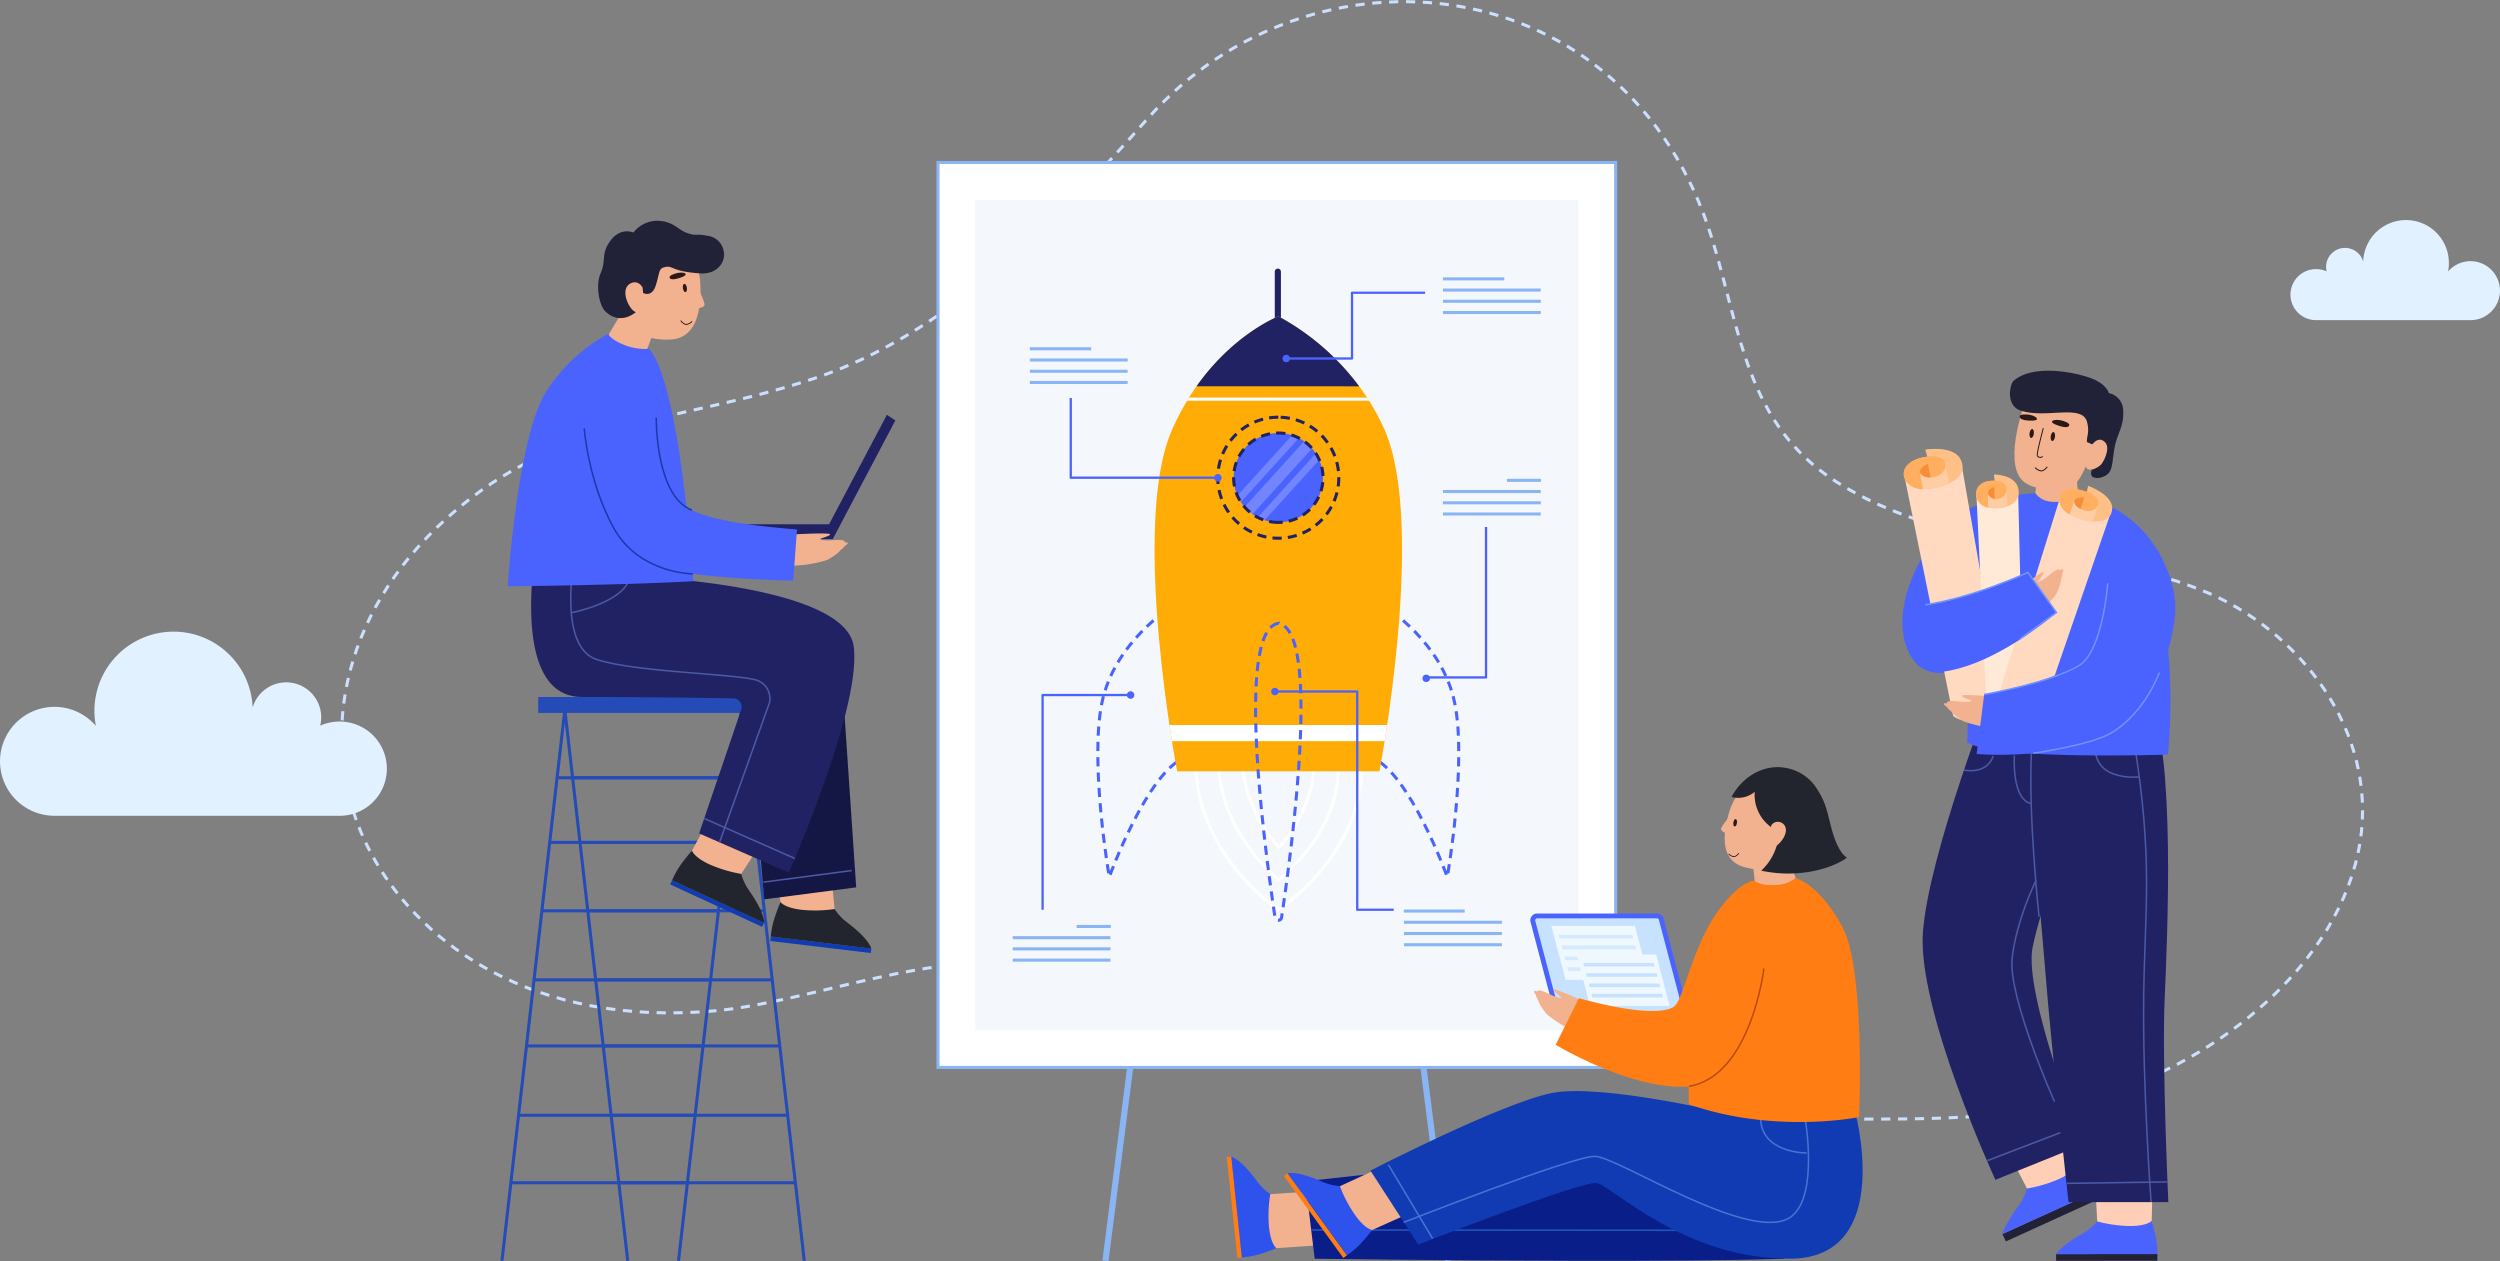 <svg xmlns="http://www.w3.org/2000/svg" width="814.05" height="410.677"><rect width="100%" height="100%" fill="#808080" stroke="none"/><defs><clipPath id="clip-path"><circle id="타원_126" data-name="타원 126" class="cls-1" cx="14.55" cy="14.55" r="14.55" transform="rotate(-22.372 28.005 5.538)"/></clipPath><clipPath id="clip-path-2"><path id="패스_1343" data-name="패스 1343" class="cls-1" d="M450.327 360.953h-24.111l-4.106-15.579h24.116z" transform="translate(-422.11 -345.374)"/></clipPath><clipPath id="clip-path-3"><path id="패스_1346" data-name="패스 1346" class="cls-1" d="M453.966 365.876h-22.984l-3.916-14.854h22.988z" transform="translate(-427.066 -351.022)"/></clipPath><style>.cls-1,.cls-19,.cls-20,.cls-25,.cls-33,.cls-46,.cls-51,.cls-54,.cls-7,.cls-9{fill:none}.cls-2{fill:#e1f1ff}.cls-19,.cls-20,.cls-7{stroke-linejoin:round}.cls-11,.cls-4{fill:#fff}.cls-19,.cls-4{stroke:#89b5f4}.cls-25,.cls-33,.cls-4,.cls-46,.cls-51,.cls-54,.cls-9{stroke-miterlimit:10}.cls-4{stroke-width:2px}.cls-20,.cls-7{stroke:#4a63fe}.cls-7{stroke-dasharray:3 2}.cls-9{stroke:#fff}.cls-12{fill:#4a63fe}.cls-17{fill:#202263}.cls-20{stroke-width:.75px}.cls-23{fill:#212237}.cls-24{fill:#ffceb6}.cls-25{stroke:#4d59a3}.cls-25,.cls-33,.cls-46,.cls-54{stroke-width:.5px}.cls-26,.cls-47{fill:#f2b18f}.cls-27{fill:#ffd9c0}.cls-28{fill:#ffc088}.cls-29{fill:#ffaf5f}.cls-30{fill:#f78d37}.cls-31{fill:#ffcda4}.cls-33{stroke:#6e94ff}.cls-34{fill:#2c1817}.cls-35{fill:#c7e2ff}.cls-36{fill:#f0f8ff}.cls-39{fill:#a4d0ff}.cls-41{fill:#ff7d12}.cls-42{fill:#2e53ed}.cls-45{fill:#103bb2}.cls-46{stroke:#4873d3}.cls-47{fill-rule:evenodd}.cls-50{fill:#22252d}.cls-51{stroke:#254bb7}.cls-54{stroke:#1c38ad}</style></defs><g id="img_2" transform="translate(0 .55)"><path id="패스_1254" data-name="패스 1254" class="cls-2" d="M436.345 219.739a8.2 8.2 0 013.382.727 6.409 6.409 0 01-.175-1.464 6.161 6.161 0 0112.075-1.733 13.954 13.954 0 0127.9.594 13.66 13.66 0 01-.26 2.652 9.6 9.6 0 117.3 15.837h-50.222a8.307 8.307 0 110-16.613z" transform="translate(317.875 -132.659)"/><path id="패스_1255" data-name="패스 1255" d="M424.154 475.453c-30.613-6.6-72.166 11.346-103.53 14.132-59.343 5.261-94.709-21.915-110.3-48.582-19.545-33.425-13.55-76.705 20.081-108.983 37.578-36.071 76.553-33.01 122.805-48.4 41.582-13.831 76.482-48.378 108.377-84.482 53.447-60.515 156.323-50.145 183.831 38.907 9.385 30.371 11.184 60.465 40.417 79.212 35.256 22.6 80.388 20.154 118.591 35.184 32.476 12.778 57.791 46.257 52.036 82.2-6.387 39.882-46.79 71.282-83.411 82.129-39.49 11.7-76.68 6.464-116.611 8.71" transform="translate(-87.979 -160.977)" stroke-linejoin="round" stroke="#cbe0ff" stroke-dasharray="3 2.5" fill="none"/><g id="그룹_473" data-name="그룹 473" transform="translate(305.431 52.356)"><g id="그룹_472" data-name="그룹 472" transform="translate(54.521 289.222)"><path id="선_14" data-name="선 14" class="cls-4" d="M0 68.422L8.756 0"/><path id="선_15" data-name="선 15" class="cls-4" transform="translate(102.863)" d="M8.756 68.422L0 0"/></g><path id="사각형_304" data-name="사각형 304" d="M0 0h220.661v294.681H0z" stroke-miterlimit="10" stroke="#89b5f4" fill="#fff"/><path id="사각형_305" data-name="사각형 305" transform="rotate(90 98.216 110.33)" d="M0 0h270.452v196.433H0z" fill="#f4f8fc"/></g><g id="그룹_479" data-name="그룹 479" transform="translate(357.472 87.908)"><g id="그룹_474" data-name="그룹 474" transform="translate(0 109.191)"><path id="패스_1256" data-name="패스 1256" class="cls-7" d="M354.72 281.347s16.873 44.148 4.521 48.96-24.69 38.953-24.69 38.953c-.012-.085-6.45-36.963-2.4-56.717 4.064-19.773 22.569-31.196 22.569-31.196z" transform="translate(-330.817 -281.347)"/><path id="패스_1257" data-name="패스 1257" class="cls-7" d="M391.523 281.347s-16.875 44.148-4.524 48.96 24.685 38.953 24.685 38.953c.015-.085 6.455-36.963 2.393-56.717-4.046-19.773-22.554-31.196-22.554-31.196z" transform="translate(-297.887 -281.347)"/></g><path id="선_16" data-name="선 16" d="M58.618 24.831V0" stroke-linecap="round" stroke="#202263" stroke-width="2" stroke-linejoin="round" fill="none"/><path id="패스_1258" data-name="패스 1258" class="cls-9" d="M404.185 315.911c1.633 30.286-26.973 48.655-26.973 48.655s-27.01-17.839-26.978-48.655c.02-13.962 53.209-13.943 53.951 0z" transform="translate(-318.441 -156.799)"/><path id="패스_1259" data-name="패스 1259" class="cls-9" d="M374.37 351.791c-6.594-5.764-19.092-19.126-19.519-37.883 1.978-1.462 8.706-3.691 19.131-3.691 10.945 0 17.881 2.4 19.771 3.948.576 18.47-12.513 31.881-19.383 37.626z" transform="translate(-315.5 -153.757)"/><path id="패스_1260" data-name="패스 1260" class="cls-9" d="M371.387 340.173c-4.751-5.193-11.987-16.941-11.677-27.29a56.094 56.094 0 0123.015.193c.252 10.557-6.384 21.904-11.338 27.097z" transform="translate(-312.407 -152.758)"/><path id="패스_1261" data-name="패스 1261" d="M417.013 260.51c-11.345-25.779-34.609-36.963-34.609-36.963-4.119 1.731-23.281 11.184-34.624 36.963-13.7 31.143 1.68 111.191 1.68 111.191h65.872s15.38-80.048 1.681-111.191z" transform="translate(-323.629 -208.998)" fill="#ffac06"/><g id="그룹_475" data-name="그룹 475" transform="translate(23.328 147.624)"><path id="패스_1262" data-name="패스 1262" class="cls-11" d="M345.87 310.063h69.263c.251-1.592.525-3.347.813-5.244h-70.882c.281 1.897.552 3.652.806 5.244z" transform="translate(-345.064 -304.819)"/></g><circle id="타원_125" data-name="타원 125" class="cls-12" cx="14.55" cy="14.55" transform="rotate(-22.372 169.513 -70.982)" r="14.55"/><g id="그룹_478" data-name="그룹 478" transform="translate(39.776 48.101)" opacity=".5"><g id="그룹_477" data-name="그룹 477" clip-path="url(#clip-path)"><g id="그룹_476" data-name="그룹 476" transform="translate(2.234 1.742)" opacity=".44"><path id="사각형_306" data-name="사각형 306" class="cls-11" transform="rotate(42.2 10.392 37.158)" d="M0 0h3.479v36.278H0z"/><path id="사각형_307" data-name="사각형 307" class="cls-11" transform="rotate(42.202 7.339 44.132)" d="M0 0h2.236v36.278H0z"/><path id="사각형_308" data-name="사각형 308" class="cls-11" transform="rotate(42.202 12.185 31.577)" d="M0 0h2.236v36.278H0z"/></g></g></g><path id="패스_1263" data-name="패스 1263" d="M374.374 243.609a19.7 19.7 0 1019.7 19.695 19.7 19.7 0 00-19.7-19.695zm0 34.246a14.55 14.55 0 1114.56-14.555 14.55 14.55 0 01-14.56 14.554z" transform="translate(-315.606 -196.211)" stroke="#202263" stroke-dasharray="3 2" stroke-miterlimit="10" fill="none"/><path id="패스_1264" data-name="패스 1264" class="cls-17" d="M403.386 246.328a80.14 80.14 0 00-26.3-22.781c-3.254 1.37-15.877 7.552-26.636 22.766z" transform="translate(-318.301 -208.998)"/><path id="패스_1265" data-name="패스 1265" class="cls-11" d="M348.572 240.733h59.253c-.22-.352-.437-.691-.659-1.03H349.2c-.21.339-.425.679-.628 1.03z" transform="translate(-319.503 -198.7)"/><path id="패스_1266" data-name="패스 1266" d="M369.585 284.6c-13.948 2.329-4.487 72.984-1.084 95.645a1.082 1.082 0 002.163 0c3.404-22.663 12.867-93.318-1.079-95.645z" transform="translate(-310.816 -170.083)" stroke-dasharray="3 2" stroke="#4a63fe" stroke-miterlimit="10" fill="none"/></g><g id="그룹_490" data-name="그룹 490" transform="translate(329.748 90.249)"><g id="그룹_480" data-name="그룹 480" transform="translate(140.103)"><path id="선_17" data-name="선 17" class="cls-19" d="M0 0h19.984"/><path id="선_18" data-name="선 18" class="cls-19" transform="translate(0 3.653)" d="M0 0h31.85"/><path id="선_19" data-name="선 19" class="cls-19" transform="translate(0 7.306)" d="M0 0h31.85"/><path id="선_20" data-name="선 20" class="cls-19" transform="translate(0 10.959)" d="M0 0h31.85"/></g><g id="그룹_481" data-name="그룹 481" transform="translate(5.587 22.777)"><path id="선_21" data-name="선 21" class="cls-19" d="M0 0h19.984"/><path id="선_22" data-name="선 22" class="cls-19" transform="translate(0 3.653)" d="M0 0h31.851"/><path id="선_23" data-name="선 23" class="cls-19" transform="translate(0 7.306)" d="M0 0h31.851"/><path id="선_24" data-name="선 24" class="cls-19" transform="translate(0 10.959)" d="M0 0h31.851"/></g><g id="그룹_482" data-name="그룹 482" transform="translate(140.103 65.61)"><path id="선_25" data-name="선 25" class="cls-19" transform="translate(20.836)" d="M0 0h11.103"/><path id="선_26" data-name="선 26" class="cls-19" transform="translate(0 3.653)" d="M0 0h31.85"/><path id="선_27" data-name="선 27" class="cls-19" transform="translate(0 7.306)" d="M0 0h31.85"/><path id="선_28" data-name="선 28" class="cls-19" transform="translate(0 10.959)" d="M0 0h31.85"/></g><g id="그룹_483" data-name="그룹 483" transform="translate(0 210.871)"><path id="선_29" data-name="선 29" class="cls-19" transform="translate(20.836)" d="M0 0h11.103"/><path id="선_30" data-name="선 30" class="cls-19" transform="translate(0 3.653)" d="M0 0h31.85"/><path id="선_31" data-name="선 31" class="cls-19" transform="translate(0 7.306)" d="M0 0h31.85"/><path id="선_32" data-name="선 32" class="cls-19" transform="translate(0 10.959)" d="M0 0h31.85"/></g><g id="그룹_484" data-name="그룹 484" transform="translate(127.345 205.864)"><path id="선_33" data-name="선 33" class="cls-19" d="M19.849 0H0"/><path id="선_34" data-name="선 34" class="cls-19" transform="translate(.089 3.653)" d="M31.85 0H0"/><path id="선_35" data-name="선 35" class="cls-19" transform="translate(.089 7.306)" d="M31.85 0H0"/><path id="선_36" data-name="선 36" class="cls-19" transform="translate(.089 10.959)" d="M31.85 0H0"/></g><g id="그룹_485" data-name="그룹 485" transform="translate(87.858 4.518)"><path id="패스_1267" data-name="패스 1267" class="cls-20" d="M368.285 240.27h21.421v-21.419H413.5" transform="translate(-367.068 -218.851)"/><circle id="타원_127" data-name="타원 127" class="cls-12" cx="1.215" cy="1.215" r="1.215" transform="translate(0 20.203)"/></g><g id="그룹_486" data-name="그룹 486" transform="translate(18.91 38.827)"><path id="패스_1268" data-name="패스 1268" class="cls-20" d="M373.342 265.732h-47.908V239.8" transform="translate(-325.434 -239.804)"/><path id="패스_1269" data-name="패스 1269" class="cls-12" d="M356.38 256.137a1.215 1.215 0 10-1.216 1.216 1.218 1.218 0 001.216-1.216z" transform="translate(-307.256 -230.17)"/></g><g id="그룹_487" data-name="그룹 487" transform="translate(9.741 134.304)"><path id="패스_1270" data-name="패스 1270" class="cls-20" d="M348.485 298.856h-28.65v69.9" transform="translate(-319.835 -297.639)"/><path id="패스_1271" data-name="패스 1271" class="cls-12" d="M339.025 299.328a1.217 1.217 0 10-1.213 1.218 1.216 1.216 0 001.213-1.218z" transform="translate(-309.155 -298.115)"/></g><g id="그룹_488" data-name="그룹 488" transform="translate(84.165 133.157)"><path id="패스_1272" data-name="패스 1272" class="cls-20" d="M366.029 298.156h26.814v71.052h11.877" transform="translate(-364.812 -296.94)"/><path id="패스_1273" data-name="패스 1273" class="cls-12" d="M367.714 298.635a1.213 1.213 0 10-1.213 1.211 1.216 1.216 0 001.213-1.211z" transform="translate(-365.287 -297.414)"/></g><g id="그룹_489" data-name="그룹 489" transform="translate(133.444 80.796)"><path id="패스_1274" data-name="패스 1274" class="cls-20" d="M396.125 314.43H415.6v-48.994" transform="translate(-394.908 -265.436)"/><circle id="타원_128" data-name="타원 128" class="cls-12" cx="1.215" cy="1.215" r="1.215" transform="translate(0 48.064)"/></g></g><path id="패스_1290" data-name="패스 1290" class="cls-2" d="M257.945 280.058a15.32 15.32 0 00-6.245 1.342 11.619 11.619 0 00.333-2.7 11.392 11.392 0 00-22.326-3.207 25.77 25.77 0 10-51.041 6 17.734 17.734 0 10-13.48 29.252h92.762a15.34 15.34 0 100-30.679z" transform="translate(-147.442 -45.661)"/><g id="그룹_522" data-name="그룹 522" transform="translate(619.464 120.169)"><g id="그룹_511" data-name="그룹 511" transform="translate(6.579 99.385)"><g id="그룹_508" data-name="그룹 508" transform="translate(25.974 149.273)"><path id="패스_1296" data-name="패스 1296" class="cls-23" d="M511.835 413.764l30-13.677-1.118-2.388-30.017 13.675z" transform="translate(-510.702 -378.909)"/><path id="패스_1297" data-name="패스 1297" class="cls-12" d="M531.913 392.978l2.886-.571s2.529 2.939 4 5.127a17.953 17.953 0 011.924 3.535L510.7 414.75s.117-1.921 5.371-9.377a16.91 16.91 0 002.642-5.481z" transform="translate(-510.702 -382.287)"/><path id="패스_1298" data-name="패스 1298" class="cls-24" d="M530.478 386.227l4.321 10.117s-.566 2.1-5.674 4.419a42.781 42.781 0 01-10.41 3.071l-8.015-15.417" transform="translate(-510.702 -386.227)"/></g><g id="그룹_509" data-name="그룹 509" transform="translate(43.46 160.246)"><path id="사각형_316" data-name="사각형 316" class="cls-23" transform="rotate(179.935 16.483 15.09)" d="M0 0h32.981v2.174H0z"/><path id="패스_1299" data-name="패스 1299" class="cls-12" d="M549.668 403.011l2.856.674s1.084 3.726 1.5 6.313a23.371 23.371 0 01.327 4.492l-32.974.029s.859-2.158 8.726-6.768a17.063 17.063 0 004.678-3.906z" transform="translate(-521.382 -386.498)"/><path id="패스_1300" data-name="패스 1300" class="cls-24" d="M547.91 399.114l-.249 10.994s-1.4 1.68-6.987 1.68a43.069 43.069 0 01-10.762-1.506L529 392.927" transform="translate(-516.523 -392.927)"/></g><g id="그룹_510" data-name="그룹 510"><path id="패스_1301" data-name="패스 1301" class="cls-17" d="M517.805 299.389s-21.045 53.8-22.871 79.224 23.6 80.515 23.6 80.515L547 447.633s-19.38-49.045-16.353-64.182 15.742-48.428 15.742-48.428l3.633-39.961" transform="translate(-494.841 -295.063)"/><path id="패스_1302" data-name="패스 1302" class="cls-17" d="M554.644 299.839c8.682 16.394 5.928 77.5 5.039 97.527s1.206 65.994 1.206 65.994h-32.5s-5.552-49.746-7.524-74.751c-1.719-21.748-5.913-59.229-3.286-84.226" transform="translate(-480.88 -292.019)"/><path id="패스_1303" data-name="패스 1303" class="cls-25" d="M536.9 308.128c6.221 38.875 3.506 54.028 3.11 82.793s2.4 67.065 2.4 67.065" transform="translate(-468.025 -286.735)"/><path id="선_67" data-name="선 67" class="cls-25" transform="translate(46.95 164.752)" d="M0 .464L32.694 0"/><path id="패스_1304" data-name="패스 1304" class="cls-25" d="M529.186 309.735c.552 10.364 14.17 8.857 14.17 8.857" transform="translate(-472.956 -285.711)"/><path id="패스_1305" data-name="패스 1305" class="cls-25" d="M516.559 310.122c-1.069 21.382 2.48 53.748 2.48 53.748" transform="translate(-481.123 -285.463)"/><path id="패스_1306" data-name="패스 1306" class="cls-25" d="M513.081 310.886c-.527 15.52 5.522 15.613 5.522 15.613" transform="translate(-483.225 -284.98)"/><path id="패스_1307" data-name="패스 1307" class="cls-25" d="M512.611 310.965c-2.2 6.316-9.546 4.6-9.546 4.6" transform="translate(-489.599 -284.924)"/><path id="패스_1308" data-name="패스 1308" class="cls-25" d="M520.442 335.733s-6.309 12.627-7.754 25.247 13.779 46.76 13.779 46.76" transform="translate(-483.528 -269.14)"/><path id="선_68" data-name="선 68" class="cls-25" transform="translate(21.106 148.688)" d="M0 9.125L23.769 0"/></g></g><path id="패스_1310" data-name="패스 1310" class="cls-26" d="M530.252 251.284l.923 13.04s-6.816 6.921-13.936-.735l1.025-8.511z" transform="translate(-473.979 -223.582)"/><g id="그룹_521" data-name="그룹 521" transform="translate(0 25.44)"><path id="패스_1314" data-name="패스 1314" class="cls-12" d="M548.046 259.421a13.645 13.645 0 01-7.632 2.129c-4.746 0-6.255-2.817-6.255-2.817s-18.774.5-28.169 9.512c-10.269 9.846-20.269 30.43-12.261 43.792s30.439-3.293 30.439-3.293" transform="translate(-490.822 -244.272)"/><path id="패스_1315" data-name="패스 1315" class="cls-12" d="M519.637 262.177c-14.512-4.053-15.918 77.432-15.918 77.432 9.395 5.833 65.342 3.943 65.342 3.943s5.488-47.385-11.821-75.586c-3.369-5.5-17.417-8.809-17.417-8.809s-10.01 5.854-20.186 3.02z" transform="translate(-482.602 -243.998)"/><g id="그룹_514" data-name="그룹 514" transform="translate(.375)"><path id="패스_1316" data-name="패스 1316" class="cls-27" d="M491.208 256.666l18.662-3.564L523.6 331.7s-1.392 3.755-7.217 4.863-9.272-1.711-9.272-1.711z" transform="translate(-490.952 -247.865)"/><path id="패스_1317" data-name="패스 1317" class="cls-28" d="M497.98 250.123s9.409-1.516 11.611 3.408-2.886 7.717-7.173 8.813-12.456.747-10.967-5.21c1.289-5.229 9.951-5.276 11.909-3.823s2.217 4.917-3.413 5.708c-5.61.793-3.569-3.975-.679-4.17" transform="translate(-490.91 -249.903)"/><path id="패스_1318" data-name="패스 1318" class="cls-29" d="M496.7 257.232s1.855 2.378 5.576.593 3.882-8.413-5.527-5.942c-9.482 2.49-5.684 10.708.928 10.217z" transform="translate(-491.051 -248.988)"/><path id="패스_1319" data-name="패스 1319" class="cls-30" d="M497.8 257.522l-.884-4.634s-2.837 1.079-2.612 2.776c.277 2.104 3.496 1.858 3.496 1.858z" transform="translate(-488.981 -247.999)"/><path id="패스_1320" data-name="패스 1320" class="cls-31" d="M494.309 255.692l1 5.305a18.5 18.5 0 008.462-1.855l-1.147-6.04s.264 2.925-3.4 3.879-4.915-1.289-4.915-1.289z" transform="translate(-488.973 -247.861)"/></g><g id="그룹_515" data-name="그룹 515" transform="translate(23.95 8.337)"><path id="패스_1321" data-name="패스 1321" d="M505.536 259.066l13.589-.51 1.68 68.335a6.29 6.29 0 01-5.615 3.147 7.828 7.828 0 01-6.4-2.69z" transform="translate(-505.395 -252.725)" fill="#ffead7"/><path id="패스_1322" data-name="패스 1322" class="cls-28" d="M511.229 254.994s6.821-.022 7.891 4.434c1.05 4.46-2.842 6.147-6 6.5s-8.916-1.045-7.251-5.884c1.46-4.25 7.6-3.127 8.843-1.636s1.064 4.463-3 4.375-2.119-3.84-.059-3.616" transform="translate(-505.37 -254.994)"/><path id="패스_1323" data-name="패스 1323" class="cls-29" d="M509.475 260.815a2.952 2.952 0 003.892 1.248c2.813-1.013 3.618-6.592-3.306-5.769-6.987.835-5.137 8.293-.4 8.772z" transform="translate(-505.448 -254.215)"/><path id="패스_1324" data-name="패스 1324" class="cls-30" d="M510.087 261.507l-.156-4.031s-2.119.525-2.134 2c-.015 1.806 2.29 2.031 2.29 2.031z" transform="translate(-503.956 -253.413)"/><path id="패스_1325" data-name="패스 1325" class="cls-31" d="M507.794 259.2l.156 4.619a11.141 11.141 0 006.191-.437l-.19-5.259a3.06 3.06 0 01-2.812 2.827 2.912 2.912 0 01-3.345-1.75z" transform="translate(-503.953 -252.997)"/></g><g id="그룹_516" data-name="그룹 516" transform="translate(31.099 12.035)"><path id="패스_1326" data-name="패스 1326" class="cls-27" d="M530.146 259.386l16.387 5.33-22.246 64.641s-2.686 2.2-7.808.542-6.665-5.249-6.665-5.249z" transform="translate(-509.814 -255.892)"/><path id="패스_1327" data-name="패스 1327" class="cls-28" d="M531.376 257.253s8.145 2.9 7.822 7.517-5.557 4.541-9.443 3.523-10.244-4.783-6.548-8.6c3.257-3.352 10.166.327 11.123 2.256s-.317 4.617-5.132 2.8-1.172-4.5 1.221-3.408" transform="translate(-501.986 -257.253)"/><path id="패스_1328" data-name="패스 1328" class="cls-29" d="M526.9 262.24s.479 2.573 4.2 2.834 6.636-4.631-1.9-6.807c-8.608-2.212-9.053 5.562-3.569 8.032z" transform="translate(-502.033 -256.857)"/><path id="패스_1329" data-name="패스 1329" class="cls-30" d="M527.033 263.477l1.255-3.848s-2.71-.41-3.257.957c-.669 1.685 2.002 2.891 2.002 2.891z" transform="translate(-500.181 -255.774)"/><path id="패스_1330" data-name="패스 1330" class="cls-31" d="M525.523 260.27l-1.45 4.392a17.666 17.666 0 007.527 2.238l1.636-5s-1.016 2.3-4.351 1.44-3.362-3.07-3.362-3.07z" transform="translate(-500.725 -255.328)"/></g><g id="그룹_518" data-name="그룹 518" transform="translate(36.604 39.136)"><g id="그룹_517" data-name="그룹 517"><path id="패스_1331" data-name="패스 1331" class="cls-26" d="M513.176 281.334c1.782-1.414 8.989-7.039 9.351-6.541.342.488-2.046 3.005-1.738 3.147.444.19 2.617-1.311 3.75-2.268 1.011-.854 2.783-2.056 3.213-1.66.815.747-4.81 5.354-4.81 5.354.249.229 5.122-6.084 5.874-5.527 1.069.8-4.6 7.031-4.565 7.449 0 0 3.408-6.77 4.2-6.179s-2.1 6.721-3.54 8.127c.957-1.377 2.617-6.692 3.193-6.262s-1.26 4.729-1.675 5.293a39.515 39.515 0 01-7.48 7.463" transform="translate(-513.176 -273.804)"/></g></g><path id="패스_1332" data-name="패스 1332" class="cls-12" d="M493.885 285.209c12.363-.256 35.84-10.742 35.84-10.742l9.3 13.052s-21.138 18.7-39.717 19.534z" transform="translate(-488.87 -234.241)"/><path id="패스_1333" data-name="패스 1333" class="cls-33" d="M526.249 296.105l11.855-8.586-9.304-13.052s-17.4 8.123-33.462 10.562" transform="translate(-487.944 -234.241)"/><g id="그룹_520" data-name="그룹 520" transform="translate(13.513 80.182)"><g id="그룹_519" data-name="그룹 519"><path id="패스_1334" data-name="패스 1334" class="cls-26" d="M517.448 299.572c-2.261-.232-12.515-1.1-12.539-.483-.024.586 3.34 1.416 3.149 1.7-.269.408-2.905.313-4.375.117-1.318-.168-3.452-.232-3.6.334-.283 1.067 6.943 1.912 6.943 1.912-.088.325-7.593-2.356-7.93-1.484-.464 1.25 7.671 3.442 7.871 3.811 0 0-6.523-3.865-6.875-2.937s5.4 4.521 7.363 4.932c-1.553-.64-5.815-4.219-6.069-3.545s3.613 3.3 4.272 3.545a40.509 40.509 0 0010.859 2.209" transform="translate(-499.074 -298.872)"/></g></g><path id="패스_1335" data-name="패스 1335" class="cls-12" d="M531.645 334.482c10.605-6.218 20.845-22.847 21.978-39.739.752-11.028-6.621-25.2-16.113-31.5" transform="translate(-464.798 -241.403)"/><path id="패스_1336" data-name="패스 1336" class="cls-12" d="M537.1 293.606a138.335 138.335 0 01-29.053 8.386L505.58 321.4c7.939.623 29.126.74 43.794-6.829" transform="translate(-481.415 -222.046)"/><path id="패스_1337" data-name="패스 1337" class="cls-33" d="M516.826 320.669s18.677-2.622 25.361-6.575c11.143-6.58 15.708-19.727 15.708-19.727" transform="translate(-474.247 -221.559)"/><path id="패스_1338" data-name="패스 1338" class="cls-33" d="M507.088 312.818s20.43-3.477 30.591-9.2c8.052-4.521 9.629-26.982 9.629-26.982" transform="translate(-480.452 -232.863)"/></g><g id="그룹_791" data-name="그룹 791" transform="translate(35.014)"><path id="패스_1309" data-name="패스 1309" class="cls-26" d="M518.5 243.807s-7.676 19.9-1.377 26.543c3.271 3.464 13.13 4.268 17.422 1 3.184-2.424 8.12-17.734 6.421-20.481-6.541-10.469-22.466-7.062-22.466-7.062z" transform="translate(-513.185 -234.712)"/><g id="그룹_512" data-name="그룹 512"><path id="패스_1312" data-name="패스 1312" class="cls-23" d="M548.242 264.6c.845-4.255 3.008-6.58 2.715-11.511a5.841 5.841 0 00-4.687-5.811s-.532-2.52-4.8-4.438-19.272-5.5-26.143.4c-1.318 1.143-2.715 8.137 2.285 9.749 8.184 2.625 19.292-2 21.426 3.215a9.446 9.446 0 01.249 5.239 14.043 14.043 0 00-.156 1.753l2.51 1.135c3.184 1.343-1.953 7.466-1.006 9.724.479 1.187 3.057 1.228 5.054-.222s1.66-4.59 2.553-9.233z" transform="translate(-514.083 -240)"/></g><path id="패스_1313" data-name="패스 1313" class="cls-26" d="M525.156 250.969c1.973-3.062 3.843-2.773 4.99-1.313 1.514 1.968-.718 6.56-1.914 7.417-2.339 1.738-4.395 1.775-4.785-.247" transform="translate(-498.973 -226.134)"/><g id="그룹_777" data-name="그룹 777" transform="rotate(5.13 -154.985 43.08)"><path id="패스_2239" data-name="패스 2239" class="cls-34" d="M0 .8c-.015.552 2.361 1.2 3.775 1.322s1.913-.28 1.925-.832S4 .144 2.586.024.015.253 0 .8z" transform="translate(10.657 .859)"/><path id="패스_2240" data-name="패스 2240" class="cls-34" d="M0 1.428c-.042.808.236 1.48.62 1.5s.736-.619.78-1.428S1.162.02.777 0 .046.62 0 1.428z" transform="translate(10.662 4.94)"/><path id="패스_2241" data-name="패스 2241" class="cls-34" d="M5.7 1.243c-.015.552-2.414.8-3.828.676S-.015 1.309 0 .758 1.755-.094 3.168.026 5.717.691 5.7 1.243z"/><path id="패스_2242" data-name="패스 2242" class="cls-34" d="M1.4 1.5c-.043.808-.388 1.447-.773 1.427s-.663-.692-.62-1.5S.392-.019.777 0s.663.692.623 1.5z" transform="translate(3.705 4.578)"/><path id="패스_2243" data-name="패스 2243" class="cls-34" d="M1.075 9.741h-.036A1.118 1.118 0 01.1 9.27c-.309-.48.157-3.579.8-7.581C1 1.061 1.09.483 1.164 0l.318.048c-.074.484-.167 1.063-.268 1.692C.825 4.166.1 8.681.368 9.1a.8.8 0 00.679.324h.03a.944.944 0 00.762-.329l.261.187a1.27 1.27 0 01-1.025.459z" transform="translate(6.676 3.954)"/><path id="패스_2244" data-name="패스 2244" class="cls-34" d="M2.073 1.757A3.566 3.566 0 010 .8L.221.563a3.23 3.23 0 001.957.869C3.115 1.36 3.9.014 3.912 0l.278.161c-.035.061-.88 1.508-1.99 1.591a1.75 1.75 0 01-.127.005z" transform="translate(6.381 16.296)"/></g></g></g><g id="그룹_547" data-name="그룹 547" transform="translate(399.471 249.246)"><g id="그룹_539" data-name="그룹 539" transform="translate(98.834 47.66)"><path id="패스_1339" data-name="패스 1339" class="cls-12" d="M427.13 377.452a2.19 2.19 0 01-2.13-1.658l-8.1-30.725a2.188 2.188 0 01.4-1.912 2.165 2.165 0 011.733-.854h39.048a2.226 2.226 0 012.144 1.65l8.091 30.725a2.225 2.225 0 01-2.134 2.773z" transform="translate(-416.829 -342.303)"/><path id="패스_1340" data-name="패스 1340" class="cls-35" d="M465.561 375.25h-39.053a.639.639 0 01-.6-.471l-8.1-30.73a.625.625 0 01.6-.781h39.052a.643.643 0 01.615.464l8.1 30.737a.632.632 0 01-.614.781z" transform="translate(-416.209 -341.688)"/><g id="그룹_530" data-name="그룹 530" transform="translate(6.852 4.036)"><path id="패스_1342" data-name="패스 1342" class="cls-36" d="M452.829 362.336h-27.178l-4.639-17.568H448.2z" transform="translate(-421.012 -344.768)"/><g id="그룹_529" data-name="그룹 529" transform="translate(1.797 .992)"><g id="그룹_528" data-name="그룹 528" clip-path="url(#clip-path-2)"><g id="그룹_527" data-name="그룹 527" transform="translate(-2.649 1.879)" opacity=".35"><g id="그룹_523" data-name="그룹 523"><path id="사각형_317" data-name="사각형 317" class="cls-39" d="M0 0h35.242v1.242H0z"/></g><g id="그룹_524" data-name="그룹 524" transform="translate(0 3.529)"><path id="사각형_318" data-name="사각형 318" class="cls-39" d="M0 0h35.242v1.242H0z"/></g><g id="그룹_525" data-name="그룹 525" transform="translate(0 7.057)"><path id="사각형_319" data-name="사각형 319" class="cls-39" d="M0 0h35.242v1.242H0z"/></g><g id="그룹_526" data-name="그룹 526" transform="translate(0 10.586)"><path id="사각형_320" data-name="사각형 320" class="cls-39" d="M0 0h35.242v1.242H0z"/></g></g></g></g></g><g id="그룹_538" data-name="그룹 538" transform="translate(15.054 13.331)"><path id="패스_1345" data-name="패스 1345" class="cls-36" d="M456.329 367.183H430.42l-4.4-16.739h25.913z" transform="translate(-426.021 -350.445)"/><g id="그룹_537" data-name="그룹 537" transform="translate(1.713 .946)"><g id="그룹_536" data-name="그룹 536" clip-path="url(#clip-path-3)"><g id="그룹_535" data-name="그룹 535" transform="translate(-2.524 1.79)"><g id="그룹_531" data-name="그룹 531"><path id="사각형_321" data-name="사각형 321" class="cls-35" d="M0 0h33.586v1.184H0z"/></g><g id="그룹_532" data-name="그룹 532" transform="translate(0 3.363)"><path id="사각형_322" data-name="사각형 322" class="cls-35" d="M0 0h33.586v1.183H0z"/></g><g id="그룹_533" data-name="그룹 533" transform="translate(0 6.726)"><path id="사각형_323" data-name="사각형 323" class="cls-35" d="M0 0h33.586v1.183H0z"/></g><g id="그룹_534" data-name="그룹 534" transform="translate(0 10.088)"><path id="사각형_324" data-name="사각형 324" class="cls-35" d="M0 0h33.586v1.183H0z"/></g></g></g></g></g></g><g id="그룹_542" data-name="그룹 542" transform="translate(0 105.473)"><g id="그룹_540" data-name="그룹 540" transform="translate(0 21.38)"><path id="사각형_325" data-name="사각형 325" class="cls-41" transform="rotate(-95.969 16.56 14.933)" d="M0 0h32.981v1.477H0z"/><path id="패스_1347" data-name="패스 1347" class="cls-42" d="M372.416 417.543l-.376 2.908a64.247 64.247 0 01-6.13 2.161 30.356 30.356 0 01-5.117.864l-3.428-32.808s2.927.564 8.333 7.92a17.043 17.043 0 004.353 4.25z" transform="translate(-355.895 -390.668)"/><path id="패스_1348" data-name="패스 1348" class="cls-26" d="M391.242 414.65l-23.911 1.675s-1.8-1.211-2.388-6.777a42.864 42.864 0 01.4-10.84l23.889-1.55" transform="translate(-351.186 -386.531)"/></g><path id="패스_1349" data-name="패스 1349" d="M527.948 425.143c-16.277.583-42.417.713-68.513.667-42.2-.083-84.287-.667-84.287-.667l-3.076-25.261s39.751-4.058 77.932-9.36c37.581-5.215 74.016 2.473 74.016 2.473" transform="translate(-346.525 -370.539)" fill="#091e89"/><path id="선_69" data-name="선 69" d="M27.489 45.229l129.003.116" stroke="#2058bc" stroke-width=".5" stroke-miterlimit="10" fill="none"/><g id="그룹_541" data-name="그룹 541" transform="translate(18.562 19.984)"><path id="사각형_326" data-name="사각형 326" class="cls-41" transform="rotate(-125.96 18.456 12.243)" d="M0 0h32.981v1.477H0z"/><path id="패스_1350" data-name="패스 1350" class="cls-42" d="M395.018 409.754l1.123 2.7a64.37 64.37 0 01-4.229 4.937 29.67 29.67 0 01-4 3.3l-19.375-26.685s2.825-.984 11.172 2.681a17.142 17.142 0 005.9 1.506z" transform="translate(-367.336 -387.216)"/><path id="패스_1351" data-name="패스 1351" class="cls-26" d="M404.42 408.372l-14.92 6.694s-2.163-.139-5.454-4.668a42.874 42.874 0 01-5.083-9.592l23.811-10.991" transform="translate(-360.697 -389.815)"/></g><path id="패스_1352" data-name="패스 1352" class="cls-45" d="M542.543 382.993s13.97 49.214-21.055 49.214-57.991-24.07-62.927-24.668-57.966 20.039-57.966 20.039l-15.562-24.065s42.419-21.87 58.994-25.251 61.128 7.517 61.128 7.517" transform="translate(-338.259 -377.61)"/><path id="패스_1354" data-name="패스 1354" class="cls-46" d="M522.378 383.143s4.351 24.771-4.37 31.692c-12.4 9.846-56.7-19.495-64.155-19.495-7.432 0-62.214 21.5-62.214 21.5" transform="translate(-334.048 -374.084)"/><path id="패스_1355" data-name="패스 1355" class="cls-46" d="M462.635 382.791c-.19 11.785 15 11.685 15 11.685" transform="translate(-288.798 -374.305)"/><path id="선_70" data-name="선 70" class="cls-46" transform="translate(52.604 23.968)" d="M0 0l14.418 24.089"/></g><path id="패스_1357" data-name="패스 1357" class="cls-47" d="M461.928 341.847a15.488 15.488 0 007.534 1.025c4.8-.625 5.742-2.454 5.742-2.454l-3.94-13.259-10.523 3.141z" transform="translate(-290 -304.297)"/><g id="그룹_546" data-name="그룹 546" transform="translate(100.051 36.124)"><g id="그룹_545" data-name="그룹 545" transform="translate(0 36.255)"><g id="그룹_544" data-name="그룹 544"><path id="패스_1362" data-name="패스 1362" class="cls-26" d="M435.627 362.167c-2.051-.986-11.406-5.283-11.646-4.717-.215.554 2.671 2.473 2.4 2.681-.391.291-2.847-.691-4.16-1.377-1.177-.6-3.164-1.379-3.506-.906-.62.913 5.884 4.155 5.884 4.155-.186.273-6.348-4.79-6.953-4.089-.854 1.023 6.04 5.84 6.113 6.245 0 0-4.829-5.837-5.469-5.083s3.535 6.082 5.244 7.136c-1.24-1.133-4.028-5.94-4.5-5.388s2.275 4.324 2.822 4.78a40.325 40.325 0 009.463 5.762" transform="translate(-417.571 -357.399)"/></g></g><path id="패스_1363" data-name="패스 1363" class="cls-41" d="M488.344 373.1s-4.956 27.19-20.513 29.714c-19 3.091-45.962-13.3-45.962-13.3l7.568-15.137c17.773 4.927 28.428 5.068 31.235 2.5s5.859-19.106 13.53-30.081 12.412-10.671 12.412-10.671 1.6 1.575 6.284 1.426a11.623 11.623 0 007.09-2.29s7.471 1.748 15.151 15.73 5.508 62.1 5.508 62.1-27.676 5.613-55.42-4.2c0 0-.986-45.3 5.684-55.3" transform="translate(-414.831 -335.258)"/><path id="패스_1364" data-name="패스 1364" d="M50.402 67.832C70.69 64.49 74.836 29.453 74.836 29.453" stroke="#ba4a13" stroke-width=".5" stroke-miterlimit="10" fill="none"/></g><g id="그룹_790" data-name="그룹 790" transform="translate(160.926)"><path id="패스_1356" data-name="패스 1356" class="cls-47" d="M458.69 330.484c-2.51 8.242-2.48 15.857 4.517 17.974s17.192 1.467 20.806-10.291c2.52-8.237-1.143-16.65-8.135-18.782s-14.692 2.849-17.188 11.099z" transform="translate(-455.983 -316.018)"/><path id="패스_1358" data-name="패스 1358" class="cls-47" d="M460.866 324.178s-4.3 4.783-4.238 5.752 2.578 1.741 2.578 1.741" transform="translate(-456.627 -309.764)"/><path id="패스_1360" data-name="패스 1360" class="cls-50" d="M473.326 338.426a12.985 12.985 0 01-7.6-12.812 8.339 8.339 0 01-7.52 1.682c3.276-6.362 10.249-10.789 17.5-9.492a14.866 14.866 0 019.927 6.3c3.6 5.339 3.652 8.308 5.361 14.373.615 2.158 2.231 7.019 4.756 8.582-3.3 2.581-14.155 7.131-27.9 4.238a18.173 18.173 0 005.718-14.922" transform="translate(-454.755 -317.578)"/><path id="패스_1361" data-name="패스 1361" class="cls-26" d="M465.246 326.717a2.593 2.593 0 013.76-.291c2.544 2.288-1 6.9-3.11 7.615s-2.627-1.636-2.627-1.636" transform="translate(-448.757 -307.957)"/><path id="패스_2246" data-name="패스 2246" class="cls-34" d="M0 1.194c-.036.675.2 1.237.518 1.253s.611-.517.646-1.193S.971.017.649 0 .038.518 0 1.194z" transform="rotate(5.13 -185.974 54.562)"/><path id="패스_2247" data-name="패스 2247" class="cls-34" d="M1.733 1.468A2.98 2.98 0 010 .666L.185.47a2.7 2.7 0 001.635.73C2.6 1.137 3.263.011 3.269 0L3.5.134c-.03.051-.736 1.26-1.661 1.33a1.3 1.3 0 01-.106.004z" transform="rotate(5.13 -307.41 41.1)"/></g></g><g id="그룹_566" data-name="그룹 566" transform="translate(163.45 71.337)"><g id="그룹_557" data-name="그룹 557" transform="translate(0 155.067)"><g id="그룹_556" data-name="그룹 556" transform="translate(0 4.149)"><g id="그룹_555" data-name="그룹 555"><path id="선_71" data-name="선 71" class="cls-51" transform="translate(57.49)" d="M0 179.447L20.476 0"/><path id="선_72" data-name="선 72" class="cls-51" d="M0 179.447L20.475 0"/><path id="선_73" data-name="선 73" class="cls-51" transform="translate(3.161 154.025)" d="M0 0h57.23"/><path id="선_74" data-name="선 74" class="cls-51" transform="translate(5.775 132.051)" d="M0 0h57.122"/><path id="선_75" data-name="선 75" class="cls-51" transform="translate(7.984 109.474)" d="M0 0h57.004"/><path id="선_76" data-name="선 76" class="cls-51" transform="translate(10.44 87.955)" d="M0 0h56.881"/><path id="선_77" data-name="선 77" class="cls-51" transform="translate(13.005 65.475)" d="M0 0h57.226"/><path id="선_78" data-name="선 78" class="cls-51" transform="translate(15.546 43.198)" d="M0 0h56.888"/><path id="선_79" data-name="선 79" class="cls-51" transform="translate(18.349 22.159)" d="M0 0h57.088"/></g><path id="선_80" data-name="선 80" class="cls-51" transform="translate(20.475)" d="M20.475 179.447L0 0"/><path id="선_81" data-name="선 81" class="cls-51" transform="translate(77.965)" d="M20.475 179.447L0 0"/><path id="선_82" data-name="선 82" class="cls-51" transform="translate(38.05 154.025)" d="M57.229 0H0"/><path id="선_83" data-name="선 83" class="cls-51" transform="translate(35.543 132.051)" d="M57.122 0H0"/><path id="선_84" data-name="선 84" class="cls-51" transform="translate(33.453 109.474)" d="M57.004 0H0"/><path id="선_85" data-name="선 85" class="cls-51" transform="translate(31.12 87.955)" d="M56.881 0H0"/><path id="선_86" data-name="선 86" class="cls-51" transform="translate(28.21 65.475)" d="M57.226 0H0"/><path id="선_87" data-name="선 87" class="cls-51" transform="translate(26.006 43.198)" d="M56.888 0H0"/><path id="선_88" data-name="선 88" class="cls-51" transform="translate(23.004 22.159)" d="M57.088 0H0"/></g><path id="사각형_331" data-name="사각형 331" transform="translate(11.798)" d="M0 0h74.111v5.193H0z" fill="#254bb7"/></g><g id="그룹_565" data-name="그룹 565" transform="translate(1.872)"><path id="패스_1386" data-name="패스 1386" class="cls-17" d="M347.018 244.955l-20.374 38.633h-53.8v-4.829h52.6l18.821-35.62z" transform="translate(-220.799 -179.942)"/><g id="그룹_561" data-name="그룹 561" transform="translate(7.625 102.765)"><g id="그룹_559" data-name="그룹 559" transform="translate(77.004 92.563)"><path id="사각형_332" data-name="사각형 332" class="cls-45" transform="rotate(6.832 -315.496 27.474)" d="M0 0h32.981v1.477H0z"/><path id="패스_1392" data-name="패스 1392" class="cls-50" d="M299.464 339.829l-2.915.337a63.2 63.2 0 00-2.239 6.1 29.934 29.934 0 00-.94 5.1l32.744 3.931s-.525-2.944-7.791-8.45a17.305 17.305 0 01-4.182-4.424z" transform="translate(-292.345 -313.638)"/><path id="패스_1393" data-name="패스 1393" class="cls-26" d="M292.742 327.772l4.214 22.588s1.169 1.821 6.741 2.49a42.761 42.761 0 0010.845-.234l-2.668-28.782" transform="translate(-292.742 -323.834)"/></g><path id="패스_1394" data-name="패스 1394" d="M319.18 290.689l5.139 76-29.927 3.9-5.945-67.2" transform="translate(-218.473 -252.402)" fill="#141744"/><path id="선_89" data-name="선 89" class="cls-25" transform="translate(75.67 108.814)" d="M0 3.766L28.716 0"/><g id="그룹_560" data-name="그룹 560" transform="translate(45.271 94.225)"><path id="사각형_333" data-name="사각형 333" class="cls-45" transform="rotate(24.77 -40.148 10.295)" d="M0 0h32.981v1.477H0z"/><path id="패스_1395" data-name="패스 1395" class="cls-50" d="M283.105 330.37l-2.876-.579s-2.551 2.927-4.016 5.107a30.02 30.02 0 00-2.473 4.565l29.944 13.837s.413-2.957-4.807-10.435a17.317 17.317 0 01-2.62-5.5z" transform="translate(-273.12 -321.699)"/><path id="패스_1396" data-name="패스 1396" class="cls-26" d="M282.1 324.849l-4.395 8.1s.554 2.1 5.64 4.456a43.043 43.043 0 0010.388 3.118l9-13.8" transform="translate(-270.595 -324.849)"/></g><path id="패스_1397" data-name="패스 1397" class="cls-17" d="M247.454 270.263s-9.226 49.337 14.822 49.337c18.8 0 40.62.308 49.265.442a2.777 2.777 0 012.578 3.669l-13.7 40.32 29.189 12.761s23.784-53.56 21.15-73.625-69.419-22.705-69.419-22.705l-6.908-13.162" transform="translate(-245.715 -267.304)"/><path id="패스_1398" data-name="패스 1398" class="cls-25" d="M254.554 272.845s-4.951 27.063 7.632 31.067 42.429 4.485 51.35 6.514a6.3 6.3 0 014.724 7.639l-16.228 45.347" transform="translate(-240.689 -263.771)"/><path id="패스_1399" data-name="패스 1399" class="cls-25" d="M272.99 274.966c-1.177 8.943-19.29 12.317-19.29 12.317" transform="translate(-240.623 -262.417)"/><path id="선_90" data-name="선 90" class="cls-25" transform="translate(56.37 91.867)" d="M0 0l29.507 13.028"/></g><g id="그룹_564" data-name="그룹 564" transform="translate(0 36.624)"><g id="그룹_563" data-name="그룹 563" transform="translate(92.419 65.198)"><g id="그룹_562" data-name="그룹 562"><path id="패스_1400" data-name="패스 1400" class="cls-26" d="M297.5 267.069c2.275-.149 12.551-.659 12.551-.049.012.593-3.389 1.306-3.213 1.6.259.413 2.9.4 4.375.271 1.323-.125 3.455-.115 3.591.457.237 1.079-7 1.67-7 1.67.066.327 7.661-2.092 7.964-1.216.422 1.277-7.783 3.186-7.986 3.535 0 0 6.643-3.625 6.97-2.688s-5.557 4.326-7.534 4.663c1.577-.583 5.957-4 6.182-3.325s-3.716 3.169-4.392 3.391a40.191 40.191 0 01-10.935 1.831" transform="translate(-297.499 -266.728)"/></g></g><path id="패스_1401" data-name="패스 1401" class="cls-12" d="M276.882 240.674c0 21.833 3.14 29.5 10.784 34.17 7.83 4.775 25.322 6.292 35.974 7.2l-1.23 16.685s-40.7-.818-51.123-6.487-12.012-36.948-12.012-36.948" transform="translate(-229.446 -218.138)"/><path id="패스_1402" data-name="패스 1402" class="cls-12" d="M286.7 231.62c10.5 10.244 14.792 76.04 14.792 76.04-25.154 1.357-60.435 1.643-60.435 1.643s3.091-48.188 12.378-63.147a55.187 55.187 0 0120.654-19.246 12.146 12.146 0 006.218 3.984 23.289 23.289 0 006.392.725" transform="translate(-241.057 -226.91)"/><path id="패스_1403" data-name="패스 1403" class="cls-54" d="M282.207 273.82c-11.953-4.629-11.614-30.127-11.614-30.127" transform="translate(-222.229 -216.211)"/><path id="패스_1404" data-name="패스 1404" class="cls-54" d="M291.62 293.208s-17.664-.049-25.891-15.183-9.456-32.185-9.456-32.185" transform="translate(-231.361 -214.845)"/></g><path id="패스_1388" data-name="패스 1388" class="cls-47" d="M273.709 236.527a19.122 19.122 0 01-7.471-1.316c-4.526-1.816-5.117-3.411-5.117-3.411l7.179-11.93 9.473 5.7z" transform="translate(-228.267 -194.772)"/><g id="그룹_789" data-name="그룹 789" transform="translate(29.447)"><path id="패스_1387" data-name="패스 1387" class="cls-47" d="M292.578 229.137c.413 9.59-1.729 17.788-9.861 18.123s-18.955-3.2-19.568-16.873c-.439-9.592 5.852-17.646 13.972-17.988s15.057 7.143 15.457 16.738z" transform="translate(-259.296 -208.563)"/><path id="패스_1389" data-name="패스 1389" class="cls-47" d="M274.81 219.122s3.313 6.355 2.986 7.383-3.276 1.167-3.276 1.167" transform="translate(-243.176 -199.022)"/><path id="패스_1390" data-name="패스 1390" class="cls-23" d="M274.055 232.194c1.257 2.437 4.827 4.094 6.228-.266s.835-5.6 3.04-6.052c2.769-.571 1.995 1.448 11.489 2.063 5.667.374 8.279-3.931 7.637-7.014a6.011 6.011 0 00-5-5.19c-5.049-.9-3.435.173-6.687-.862s-4.492-3.835-9.673-4.06a9.9 9.9 0 00-8.064 3.828s-4.18-1.914-7.539 2.715c-3.132 4.338-1.226 6.147-3.147 10.544-1.68 3.845-.481 10.381 1.448 12.3 5.09 5.056 10.2.205 10.2.205s-5.217-8.74-1.4-8.481" transform="translate(-261.543 -210.803)"/><path id="패스_1391" data-name="패스 1391" class="cls-26" d="M270.843 220.83s-1.365-2.712-3.982-1.36c-3.381 1.763-.833 7.737 1.226 9.08 2.08 1.343 3.308-1.033 3.308-1.033" transform="translate(-256.35 -199.062)"/><path id="패스_2248" data-name="패스 2248" class="cls-34" d="M0 1.238C-.014.728 2.206.129 3.528.019s1.788.266 1.8.776-1.588 1.058-2.91 1.168S.014 1.748 0 1.238z" transform="rotate(174.87 13.893 9.989)"/><path id="패스_2249" data-name="패스 2249" class="cls-34" d="M0 1.386C-.036.639.223.018.583 0s.684.573.724 1.321-.219 1.368-.579 1.386S.044 2.134 0 1.386z" transform="rotate(174.87 13.99 12.238)"/><path id="패스_2250" data-name="패스 2250" class="cls-34" d="M1.937 0A3.339 3.339 0 000 .886l.207.214A3.026 3.026 0 012.036.3c.876.067 1.615 1.313 1.622 1.325l.26-.148C3.885 1.421 3.093.083 2.058 0h-.121z" transform="rotate(174.87 14.64 17.55)"/></g></g></g></g></svg>